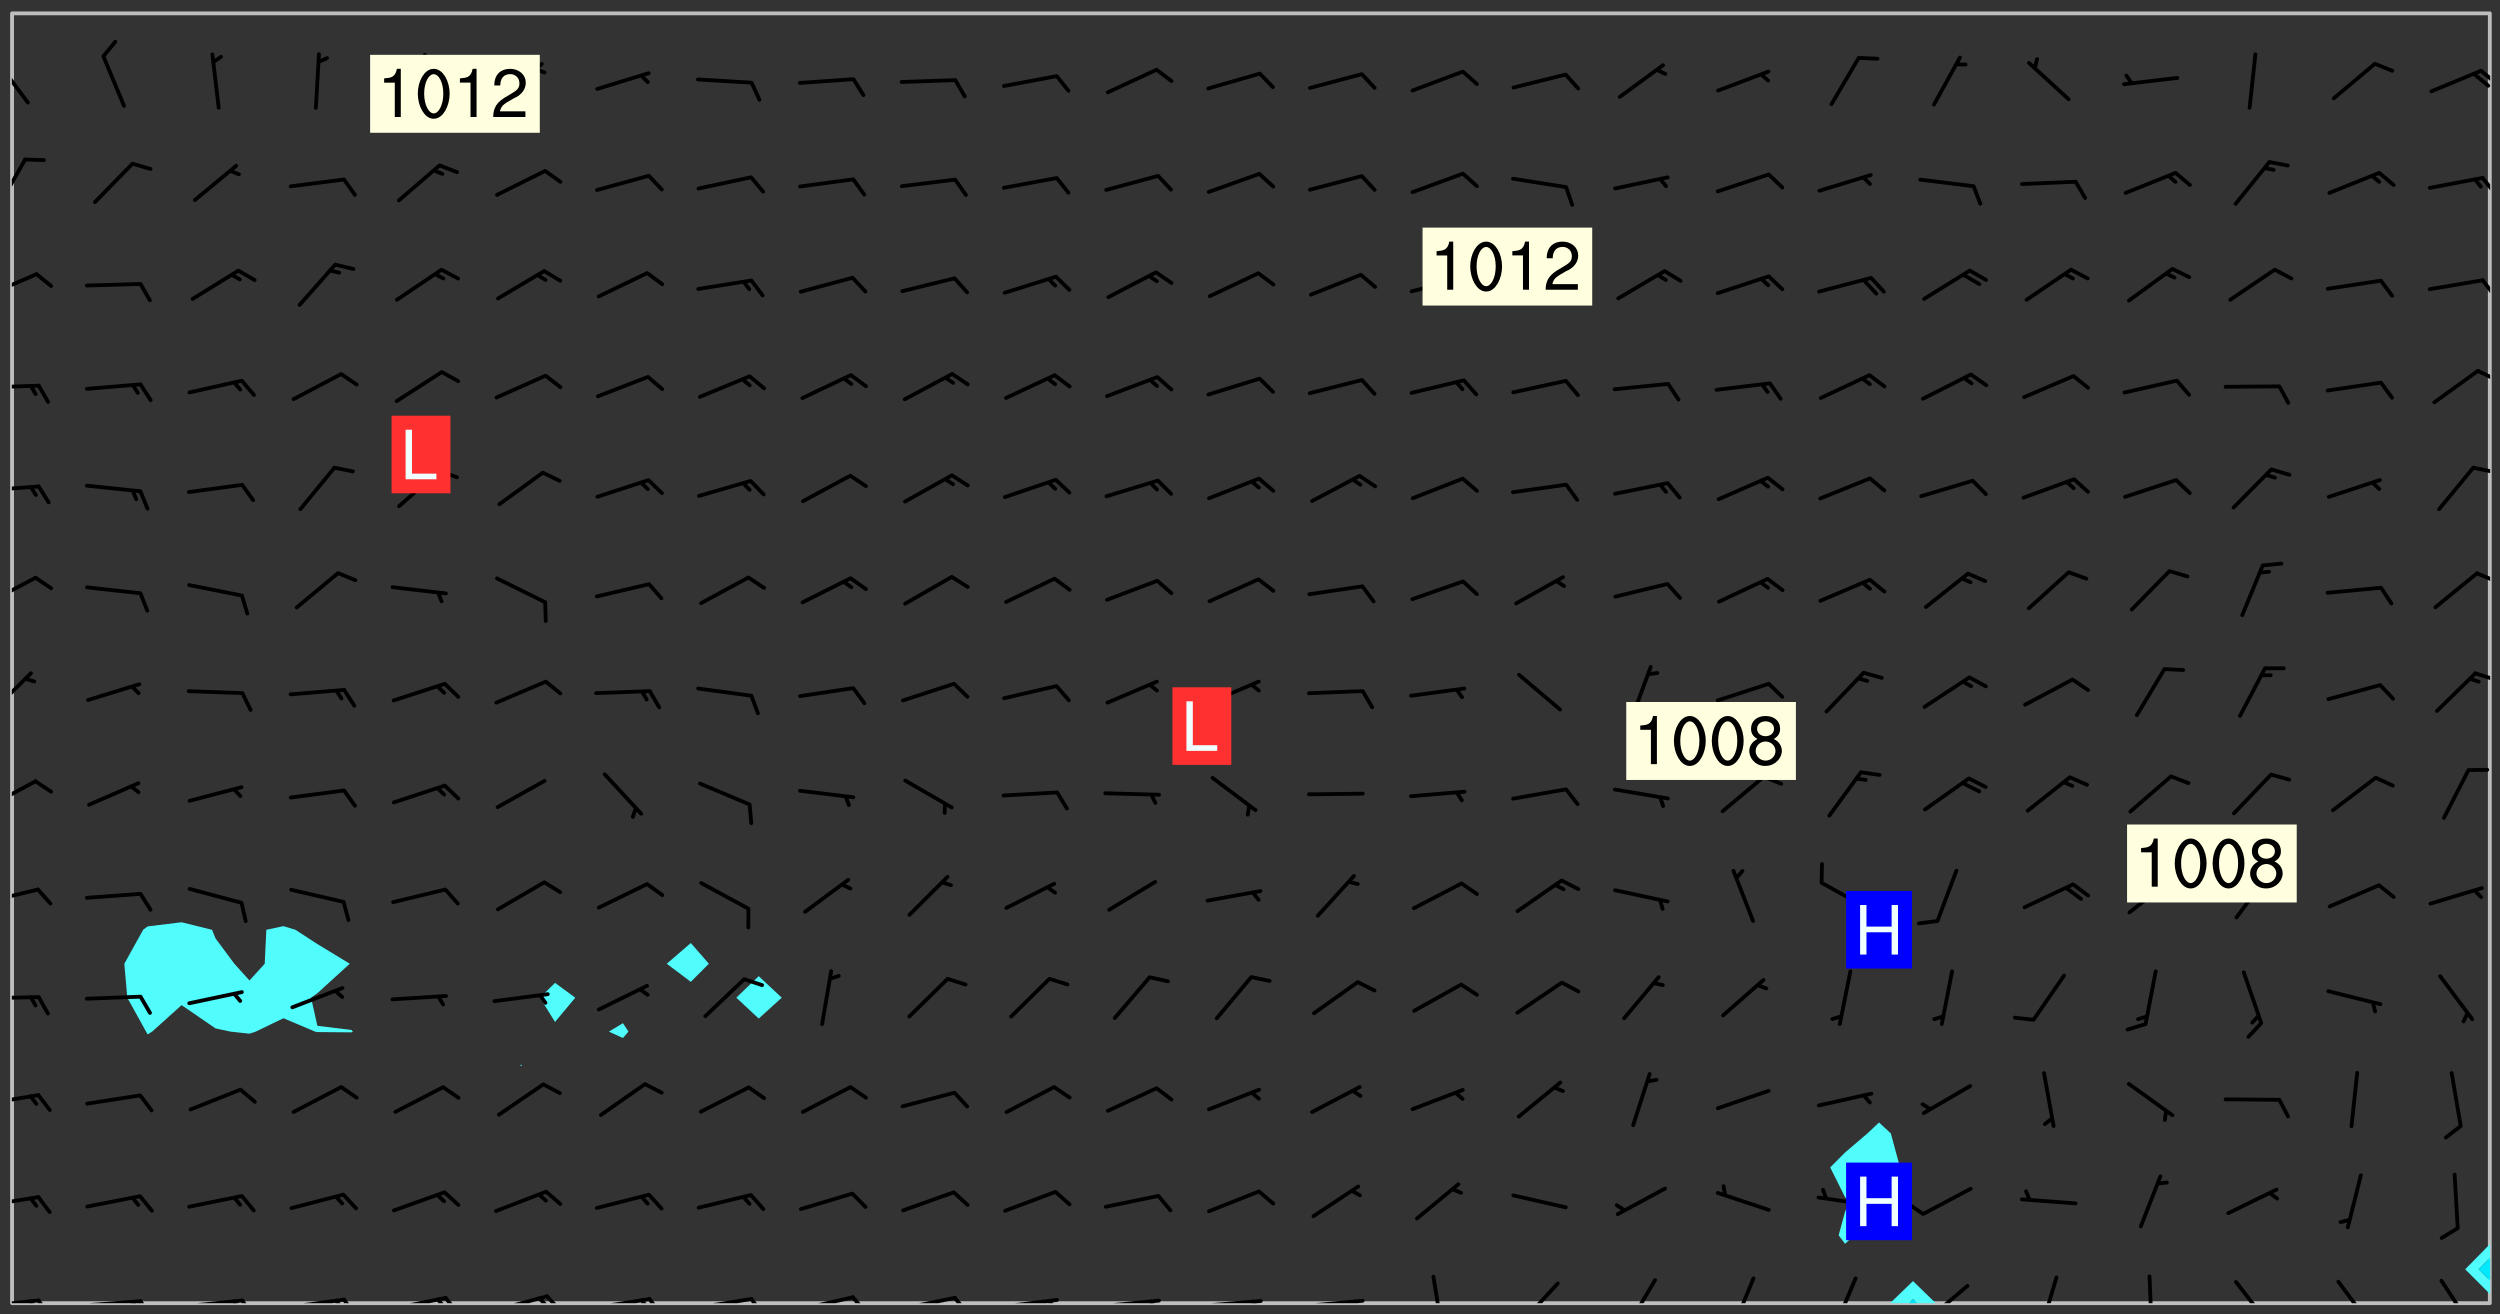 <svg xmlns="http://www.w3.org/2000/svg" role="img" xmlns:xlink="http://www.w3.org/1999/xlink" viewBox="142.45 309.95 326.84 171.84"><rect x="142.45" y="309.95" width="326.84" height="171.84" fill="#333333" stroke="none"/><defs><clipPath id="a"><path d="M144 311.672h1v168.656h-1zm0 0"/></clipPath><clipPath id="b"><path d="M144 311.672h324v168.656H144zm0 0"/></clipPath><clipPath id="c"><path d="M389 477h7v3.328h-7zm0 0"/></clipPath><clipPath id="d"><path d="M391 479h3v1.328h-3zm0 0"/></clipPath><clipPath id="e"><path d="M467 311.672h1V473h-1zm0 0"/></clipPath><clipPath id="f"><path d="M144 479h4v1.328h-4zm0 0"/></clipPath><clipPath id="g"><path d="M147 479h3v1.328h-3zm0 0"/></clipPath><clipPath id="h"><path d="M146 479h2v1.328h-2zm0 0"/></clipPath><clipPath id="i"><path d="M153 479h9v1.328h-9zm0 0"/></clipPath><clipPath id="j"><path d="M160 479h3v1.328h-3zm0 0"/></clipPath><clipPath id="k"><path d="M159 479h2v1.328h-2zm0 0"/></clipPath><clipPath id="l"><path d="M166 479h9v1.328h-9zm0 0"/></clipPath><clipPath id="m"><path d="M173 479h3v1.328h-3zm0 0"/></clipPath><clipPath id="n"><path d="M172 479h3v1.328h-3zm0 0"/></clipPath><clipPath id="o"><path d="M180 479h8v1.328h-8zm0 0"/></clipPath><clipPath id="p"><path d="M187 479h3v1.328h-3zm0 0"/></clipPath><clipPath id="q"><path d="M186 479h2v1.328h-2zm0 0"/></clipPath><clipPath id="r"><path d="M193 479h8v1.328h-8zm0 0"/></clipPath><clipPath id="s"><path d="M200 479h3v1.328h-3zm0 0"/></clipPath><clipPath id="t"><path d="M199 479h2v1.328h-2zm0 0"/></clipPath><clipPath id="u"><path d="M206 479h9v1.328h-9zm0 0"/></clipPath><clipPath id="v"><path d="M213 479h3v1.328h-3zm0 0"/></clipPath><clipPath id="w"><path d="M212 479h3v1.328h-3zm0 0"/></clipPath><clipPath id="x"><path d="M220 479h8v1.328h-8zm0 0"/></clipPath><clipPath id="y"><path d="M227 479h3v1.328h-3zm0 0"/></clipPath><clipPath id="z"><path d="M226 479h2v1.328h-2zm0 0"/></clipPath><clipPath id="A"><path d="M233 479h8v1.328h-8zm0 0"/></clipPath><clipPath id="B"><path d="M240 479h3v1.328h-3zm0 0"/></clipPath><clipPath id="C"><path d="M246 479h9v1.328h-9zm0 0"/></clipPath><clipPath id="D"><path d="M253 479h3v1.328h-3zm0 0"/></clipPath><clipPath id="E"><path d="M260 479h8v1.328h-8zm0 0"/></clipPath><clipPath id="F"><path d="M267 479h3v1.328h-3zm0 0"/></clipPath><clipPath id="G"><path d="M273 479h8v1.328h-8zm0 0"/></clipPath><clipPath id="H"><path d="M279 479h2v1.328h-2zm0 0"/></clipPath><clipPath id="I"><path d="M286 479h9v1.328h-9zm0 0"/></clipPath><clipPath id="J"><path d="M292 479h2v1.328h-2zm0 0"/></clipPath><clipPath id="K"><path d="M300 479h8v1.328h-8zm0 0"/></clipPath><clipPath id="L"><path d="M306 479h2v1.328h-2zm0 0"/></clipPath><clipPath id="M"><path d="M313 479h8v1.328h-8zm0 0"/></clipPath><clipPath id="N"><path d="M329 476h3v4.328h-3zm0 0"/></clipPath><clipPath id="O"><path d="M341 477h6v3.328h-6zm0 0"/></clipPath><clipPath id="P"><path d="M355 477h5v3.328h-5zm0 0"/></clipPath><clipPath id="Q"><path d="M368 476h4v4.328h-4zm0 0"/></clipPath><clipPath id="R"><path d="M382 476h4v4.328h-4zm0 0"/></clipPath><clipPath id="S"><path d="M394 477h6v3.328h-6zm0 0"/></clipPath><clipPath id="T"><path d="M409 476h3v4.328h-3zm0 0"/></clipPath><clipPath id="U"><path d="M423 476h2v4.328h-2zm0 0"/></clipPath><clipPath id="V"><path d="M434 477h6v3.328h-6zm0 0"/></clipPath><clipPath id="W"><path d="M447 477h6v3.328h-6zm0 0"/></clipPath><clipPath id="X"><path d="M461 477h5v3.328h-5zm0 0"/></clipPath><clipPath id="Y"><path d="M144 466h4v2h-4zm0 0"/></clipPath><clipPath id="Z"><path d="M144 452h4v3h-4zm0 0"/></clipPath><clipPath id="aa"><path d="M144 440h4v1h-4zm0 0"/></clipPath><clipPath id="ab"><path d="M144 425h4v4h-4zm0 0"/></clipPath><clipPath id="ac"><path d="M144 411h4v5h-4zm0 0"/></clipPath><clipPath id="ad"><path d="M144 397h3v7h-3zm0 0"/></clipPath><clipPath id="ae"><path d="M465 397h3v2h-3zm0 0"/></clipPath><clipPath id="af"><path d="M144 385h4v5h-4zm0 0"/></clipPath><clipPath id="ag"><path d="M466 384h2v3h-2zm0 0"/></clipPath><clipPath id="ah"><path d="M144 373h4v2h-4zm0 0"/></clipPath><clipPath id="ai"><path d="M465 370h3v2h-3zm0 0"/></clipPath><clipPath id="aj"><path d="M144 360h4v1h-4zm0 0"/></clipPath><clipPath id="ak"><path d="M466 358h2v2h-2zm0 0"/></clipPath><clipPath id="al"><path d="M144 345h4v4h-4zm0 0"/></clipPath><clipPath id="am"><path d="M466 346h2v3h-2zm0 0"/></clipPath><clipPath id="an"><path d="M144 330h2v8h-2zm0 0"/></clipPath><clipPath id="ao"><path d="M466 332h2v4h-2zm0 0"/></clipPath><clipPath id="ap"><path d="M144 317h3v7h-3zm0 0"/></clipPath><clipPath id="aq"><path d="M466 318h2v4h-2zm0 0"/></clipPath><clipPath id="ar"><path d="M465 319h3v3h-3zm0 0"/></clipPath><g id="as" clip-path="url(#clip1)"><path fill="#fff" fill-opacity="0" fill-rule="evenodd" d="M0 0h1000v1000H0zm0 0"/><path fill="#d3d3d3" fill-opacity="0" fill-rule="evenodd" d="M162.152 355.867l-.234.293.059.234.117.172.176.234.293.348.113.059.117-.172.059-.234.176-.176.465-.176h.699l.234.293.289.816.059.176.176.23.352.234.699.699.172.176.234.348.234.41.289.582.41.465.23.234.234.176.117.23.176.293.172 1.164v.234l.059.289.059.117.117.117.348.41.117.172.176.176.176.234.117.172.172.352.059.234.234.406.234-.059-.176.176-.059.93h-.582l-.234-.113-.348.113-.117.117-.059.293-.059.176-.117.172-.465.293-.059.234-.059.113v.645l.059.172v.41l.059.059v.406l.059.406.117.176.059.059.23.641-.059.293v.699l-.059.582v.234l-.059.23-.055.352v1.922l.055.117h.426l-.367.117-.023.352.891 1.168 1.742.539 1.34.359v.539l.09.809.535.715 1.52.27.891-.086.09 1.164.535.18 1.16-.18 2.055-.984 1.16-.363 1.879-.176 1.695-.18-.18.719-1.516.086-1.25.09-.805.27-1.074.809.27.719.535.898-.18.625-.266.809.266 1.078.625.898.805.18 1.25-.18-.266.723.098.504.055.293v.172l.059.293v.406l.176.117.352.117h.406l.293-.176.113-.117.059-.117.117-.23.059-.176.352-.465.23-.176.176-.059.176.059.059.176.117.988.055.469.059.172.117.234.176.059.816.059h.289l.117.234.059.406.059.352v1.105l.117.293.117.348.289.699.176.352.582.754.352.176.172.059.469.234.641.465.348.234.293.176.293.055.23.062.816.348.293.176.113.172.352.352.117.176.523.641v.289l.059.352v.348l.059.352.059.289.117.059.172.059h.176l.582.234.176.117.176.289.176.234.113.234.293.23.117.117v.41l.059.055.289.234.234.117.059.117.117.172.059.117.23.234.059.176.234.059.117.059-.117.113-.059.117v.117l-.117.293-.117.289v.582l.176.117.117.059.059.117.117.117.113.059.176.348.059.352.059.406v.176l-.059.176-.117.699v.172l.117.176.293.293h.406l.176.117.117.172.117.293v.234h-.527l-.23-.234h-.234l-.176.059-.059.699.059.348.117.176.176.41.117.23.289.469.176.055h.523l.234.059.758.641.059.293v.234l.059.059.23.348v.352l-.117.172v.293l.293.289.293.176.172.059.293.176.293.117.582.406.289.234.293.176.219.16.016.012.23.176.641.523.176.234.117.176.176.176.113.172v.641l.117.176.469.117.582.117.234.059.23.113.293.117.113.059.586.352.289.172.176.062.176.055.176.059.699.352.289.176.234.055.289.176.234.117.641.406.293.117.172.059.234.059.41.059.23.059.234.117.059.172-.41.176.469.059.059.293.113.234.176.055.234.059.176.059.406.117.641.234.117.172.059.234v.176l-.059.117-.059.406.234.234.117.059.348.117.641.23.176.117.289.117.176.176.234.465.582 1.105.176.176.348.176.176.117.352.117 1.047.523.234.059.465.113.293.059.465.176.758.582.234.234.348.465.176.176.289.234.816.699.293.176.289.289.293.176.293.289.695.641.176.176.293.234.289.234.469.289.641.582.348.234.234.293.348.348.352.465.934.992.348.406.117.176.234.059.113.117.645.176.23.113.234.059.293.176.23.117.934.699.406.406.234.176.406.176.234.117.816.348.348.234.234.117.293.289.23.117.758.352.352.172.23.059.293.117.234.059.871.176h.816l.469.23.172.059.875.699.465.117.293.059.176.059.23.059.469.059.348.059.352.059.406.059h.293l.172.059v.23l.176.176h.293l.348.059.352.059.699.117h.641l.465-.234.293-.176.172-.117.41-.172.289-.176.934-.465.469-.293.523-.293.465-.172.465-.176 1.051-.465.289-.117.41-.117.289-.117.527-.176 1.516-.699.582-.348.289-.059.293-.059.348-.117.875-.23.352-.117h.113l.234-.059.875-.234.234-.059h.812l.352-.059.816-.117.172-.059.352-.055.293-.059.23-.059.816-.176.176-.059h.348l.234-.059.465-.117.758-.172.234-.059h.348l.41-.117.289-.059 1.285-.059h.289l.41-.059.23-.059h.176l.875-.117h.406l.41-.117h.348l.352-.113.871-.059h1.75l1.047.289.41.117.289.117.352.117.289.117 1.051.172.289.059h.293l.293.059.172.059.41.059.172.059.117.059h.117l.117.059.352.059h.113l.41.066 1.922.395 1.926.395 1.52.449 1.695.719 2.145.805 1.605-.719 1.43-.805 1.16-1.078 1.25-.449 3.035-.719 1.875-.359 2.145-1.348 2.234-1.254 2.5-1.258 1.695-.449 1.785-.18 1.16-.27.625.539 1.34-.27.715-.988.984-1.344.445-.18.805-.359 1.875-.539 1.785-.449 1.25-.27 1.16-.09 1.699-.09 1.961-.27 1.25-.09h.539l.625-.09h.891l2.145-.18 2.41-.18 2.59-.09 1.695.18 1.609.09 1.43.359 1.16.719 1.875.988 1.16 1.527.266.715.629.09.355.898.535.539.535 1.527 1.074.359h.535l-.805.535.09 1.707.715 2.695.891.805.895.988.715 1.258 1.785.539 1.52-.18.355 1.344 1.609-.805.98-.539.27.27.316-.215.219-.145.801.449.449-.359h.355l.535-.27.539-.719.535-.27.625-.988 1.16.449.84.371 1.395.617 1.695-.18h1.605l1.785.09.18-1.707.535-1.344.805.27.492.848.402.406-.09.539v.359l.715.449.711-.27h1.43l.359.988.445 1.258.715 1.344 1.25.629 1.695.629.715-.18.18-.539.98-.09.449.359.086 1.258-.266.629-.535.18v.539l.715.984.266.539.984.988.801 1.078-.266.359-.09.898-.625 2.332-.355 2.066-.09 1.793-.18.719-.09.539v1.438l-.98 1.883-.359 1.707-.535.898-.805 1.168-.266.539 2.055 1.254.086.359-.355.539-.09-.18v.809l.09 1.438-.445.715-1.074.094-.266.715.535.898.805.719 1.16.809 1.34.27.445.359-.355.449-1.789-.09-1.25-.449-.715-.719-.625-.09-.176 3.59-.188 1.309h89.359V311.703h-55.27v49.082l.762.125 3.289.543 2.023 2.836v2.754l2.352.332 2.348.332h4.051l-1.379 4.16-2.023.707-2.023.703-.543.344-2.594 1.617-.188.117-2.023-2.078-.73-2.742-2.672-2.078-1.375-3.5-.066-.082-1.957-2.672 2.75-1.418v-49.082H294.422v91.414l.117.031.133.012.074.074.105.047.09.059.086.059.09.059.297.297.059.09.031.117.027.117.016.137-.031.117-.059.09-.059.086-.043.105-.047.102-.027.121v.145l.176.27.148.148.074.086.074.074.043.105.062.09.059.086.043.105.059.09.047.102.043.105.059.086.117.18.074.074.062.086.059.09.043.105.059.09.059.086.062.09.059.09.043.102.117.18.074.074.059.086.074.074.09.059.105.047h.148l.133-.016.133.016.102-.047.074-.074.047-.102-.016-.133v-.148l-.047-.105-.027-.117-.047-.102-.027-.121-.043-.102-.062-.09-.043-.102-.043-.105-.031-.117-.016-.133-.012-.137.086-.059.059-.086.121-.031.043.105.016.133v.117l.059.102.059.09.09.059.148.148.059.09.043.105-.012.102.086.059.105.047.086.059.09.059.074.074-.117.027-.105.047-.086.059-.074.074-.059.09-.062.086-.027.121-.047.102-.043.105-.031.117-.012.133-.016.133v.148l.027.117.047.105.043.102.059.09.074.074.09.059.074.074.09.059.059.09.043.105.047.102.117.031.133.016h.148l.117-.031.105.043.043.105.047.102.027.121L299.5 410l.027.117.031.121.027.117.105.043.102.047.133-.016.148.148.062.086.074.074.07.074.09.062.105.043.102.043.117.031.137.016.117-.031.074-.074.027-.117-.012-.133-.031-.121-.027-.117.043-.105h.117l.09.062.117.027h.148l.133.016h.148l.133.016.133-.016h.148l.133-.016.133-.012.137.012.117-.027.133-.016.191-.059-.059.176-.016.133-.027.121-.016.133-.059.086-.133.016-.105.047-.105.043-.117.031-.117.027-.266.031h-.148l-.133.016-.074.074.059.086.148.148.117.18.074.07.09.062.09.059.086.059.09.059.102.043.105.062.105.043.086.059.105.047.102.043.18.117.059.09-.043.102-.047.105.016.133.223.223.059.09.043.102.031.121.043.102.016.133.031.117.012.137.031.117.148.148.102.043.105.043.117.031.133.016.137.016h.117l.117-.031.09-.059.043-.105.047-.102.043-.105.031-.117.012-.133v-.148l-.012-.133-.016-.133-.031-.117-.043-.105-.047-.105-.043-.102-.043-.105-.016-.133.016-.133.027-.117.031-.117.027-.121.047-.102.09-.059.086-.062.074-.074.09-.059.223-.223.059-.086.074-.074.117-.18.059-.086v-.148l-.074-.074-.102-.047-.105-.043-.102-.043-.059-.09-.047-.105-.027-.117.09-.059.117-.031.102-.043.18-.117.148-.148.012-.133-.012-.105-.09-.059-.133.016h-.148l-.133.016-.133-.016-.121-.031-.086-.059-.074-.074-.059-.09-.062-.086-.117-.18-.059-.086.031-.121.086-.059.121-.031.059-.086v-.121l-.031-.117-.059-.09-.059-.086-.047-.105-.027-.117-.016-.133.059-.09.074-.074.09-.059.117-.18.074-.074.059-.086.148-.148.121-.031.133-.016.133.016.074.074.043.105.016.133-.031.117-.117.031-.133.012-.148.148-.043.105-.047.102-.027.121-.031.117v.148l.031.117.043.105.059.09.074.07.074.074.117.031.121.027.117-.027.133-.016h.117l.09.059.074.074.047.105.059.086.102.047.133.016.105.043.086.059-.012.105-.074.074-.18.117-.059.09-.09.059-.07.074-.074.074-.062.09-.027.117-.016.133.016.133-.016.133v.148l.016.133.027.117.031.121.074.074.09.059.086.059.09.059.117.031v.086l-.102.047-.09.059-.266.031-.117.027h-.148l-.105.043-.102.047-.059.09-.062.234-.012.133-.031.121-.016.133v.293l-.012.133.012.137.016.133.133.016.133.012.121.031.086.059.074.074.047.105.043.102.016.133v.445l-.016.133v.445l.031.266.027.117.016.133.031.117.086.211.031.266v.148l-.031.117-.027.117-.031.121-.027.117-.031.117-.031.121-.012.133-.016.133.09.059.117-.031.102.016.047.105-.031.266v.441l-.043.105-.047.105-.043.102-.043.105-.059.086-.031.121-.043.117-.031.117-.016.133.016.133.059.09.105.047.086.059.059.086-.012.137-.031.117-.043.102v.445l-.016.133v.148l-.031.117-.043.105-.027.117-.047.105-.043.102-.031.121-.027.117-.031.133-.031.117-.027.117-.043.105-.031.117-.031.121-.012.133-.016.133v.297l.027.117v.148l.047.398.027.117.059.09.121.031h.148l.133-.016.059.09v.117l-.059.09-.09.059-.102.043-.105.047-.09.059-.086.059-.137.016-.117-.031-.133-.016-.102.047-.062.086-.012.137-.016.133-.031.117-.027.117-.016.133-.031.121v.297l.016.133.031.117v.148l.012.133v.148l-.027.117-.047.102-.027.121-.031.117-.059.09-.074.074-.102.043-.105.047-.117.027-.121.031-.102-.047.059-.086.105-.047.027-.117.031-.117.027-.121.031-.117v-.148l.016-.133-.031-.117-.043-.105-.105.016-.074.074-.102.043-.09.062-.074.074-.043.102-.016.133-.031.117L304.25 426l-.031.117-.027.117-.031.121-.027.117-.031.117-.043.105-.09.059h-.09l-.117-.031-.031-.086.016-.137-.031-.117v-.148l-.012-.133v-.148l-.062-.234-.027-.121-.043-.102-.047-.105-.059-.086-.059-.09-.043-.105-.062-.086-.148-.148-.07-.074-.105-.047-.105-.043-.102-.043-.297-.297-.09-.074-.086-.059-.105-.043-.09-.062-.086-.059-.105-.043-.09-.059-.086-.062-.074-.07-.105-.047-.086-.059-.105-.043-.09-.062-.102-.043-.105-.043-.086-.059-.105-.047-.105-.043-.102-.047-.09-.059-.102-.043-.105-.043-.09-.062-.117-.027-.133-.016-.133.016H299.75l-.133.016-.117-.031-.09-.059-.074-.074-.09-.059-.102-.047h-.148l-.121-.027-.102-.043-.074-.074-.117-.18-.09-.059-.102-.043-.09-.062-.105-.043-.09-.059-.086-.059-.105-.047-.059-.086-.059-.09-.043-.105-.047-.102-.074-.074-.086-.059-.074-.074-.09-.059-.223-.223-.043-.105-.031-.266.105-.043h.145l.105.043.074.074.09.059.086.059.105.047.09.059.148.148.07.074.148.148.062.086.074.074.086.059.074.074.09.062.09.059.086.059.27.176.102.047.105.043.102.043.047-.074.059-.086.074-.074.07-.074.105.043.074.074.059.09.043.102.047.105.043.105.121.027.117-.027.074-.09.043-.105.059-.09.074-.074.105-.043.117-.027.133.012.09.059.148.148.059.09.043.105.047.102.043.105.043.102.105.047.105.043.133.016.086-.059.059-.09.074-.074.105-.043.117.027.105.047.102.043.105.043.102.047.18.117v.117l-.016.133.016.133.016.137.059.086.102.047.121.027.117.031h.148l.117-.031.059-.09.18-.117.059-.09.074-.074.059-.086.117-.18.18-.117.117.031.09.059.043.074-.016.133v.117l.09.059h.148l.133-.016.133-.012.266-.031.105-.043.117-.031.121-.027.074-.074.07-.074.062-.09-.016-.105-.047-.102-.102-.043-.105-.016-.117.027-.266.031h-.148l-.074-.074-.09-.059-.117-.031-.117-.027-.133-.016h-.148l-.133.016h-.297l-.105-.047-.148-.148-.043-.102-.059-.09.223-.223.086-.059.105-.043.117-.031.133-.016.133.016.137.016.102.043.133-.012.09-.062.102-.043.062-.09-.047-.102-.09-.059-.117-.031-.102-.043-.059-.09-.062-.09v-.117l.016-.133.105-.047.074-.07v-.121l-.09-.059-.031-.117.09-.059.074-.074.043-.105.059-.09.047-.102.016-.133v-.148l-.047-.105-.043-.102-.09-.059-.133-.016-.102-.043-.137-.016-.117-.031h-.445l-.133-.016-.133-.012-.133-.016-.117-.031h-.148l-.133-.016-.133-.012-.266-.031-.121-.043-.086-.059-.074-.074v-.148l.012-.133.105-.047.102-.043.133-.016h.152l.133-.016h.293l.121.031.102.043.09.059.234.062.121-.047.09-.059.102-.043.133-.016.105.043.102.047.133.012.121-.027h.145l.121-.031.117-.027.105-.047.074-.074.086-.059.148-.148.059-.086.047-.105.027-.117.016-.105-.102-.043-.09-.059-.117-.031-.105-.043-.09-.062-.074-.086-.074-.074-.102-.043-.105-.047-.102-.043-.059-.09-.047-.102-.086-.211-.062-.086-.059-.09-.074-.074-.086-.059h-.27l-.117.031-.09.059-.102.043-.133.016-.105-.016-.027-.117-.062-.09-.117-.031-.102-.043-.148-.148-.031-.117-.016-.105.074-.074.18-.117.117-.027.117-.031.137.016.102.043.105.043.102.047.105.043.117.031.133.016.117.027.133.016.105-.016.09-.059-.074-.074-.105-.043-.074-.074-.074-.09-.148-.148-.086-.059-.09-.059-.074-.074-.09-.059-.102-.047-.121-.027-.102-.047-.105-.043-.117-.031-.102-.043-.121-.031h-.148l-.117.031-.105.043-.086.062-.18.117-.086.059-.09.059-.105.047-.086.059-.105.043-.102.043-.105.047-.074.074-.059.09-.059.086-.047.105-.059.086-.074.074-.133-.012-.117-.031h-.117l-.074.074-.09.059-.074.074-.09.059-.086.059-.105.047-.102.043-.137.016-.102-.043-.148-.148-.105-.047h-.086l-.105.047-.102.043-.121.031-.117-.031-.074-.074v-.117l.031-.121.074-.07.059-.09.074-.074.117-.031.105-.043h.293l.133-.016.137-.016.102-.043.09-.059.102-.047.09-.059.133-.012.09.059.133.012.09-.059.086-.059.105-.043.09-.059.086-.062.09-.059.148-.148.059-.086.059-.09.105-.043.133-.016.117.027.121.031.059-.059.059-.09.031-.266.027-.117.105.012.133.016.102-.043.09-.059.059-.09.074-.074.059-.09.047-.102.012-.133-.012-.133-.047-.105-.148-.148-.059-.09-.059-.086-.043-.105v-.445l.016-.133v-.148l.012-.133-.059-.059-.09.059-.102-.043-.18-.117-.086-.059-.062-.09-.059-.09-.074-.074-.086-.059-.121.031-.102.012-.105.047-.086.059-.105.043-.148.148-.09.059-.086.059-.09.062-.105.043-.133.016v-.121l.105-.043.117-.031.074-.07.043-.105v-.148l-.027-.117-.148-.148-.133-.016h-.148l-.117.031-.105.043-.102.043-.09.062-.117.027-.074-.074.012-.133-.043-.102-.043-.105-.09-.059-.117.027-.121.031-.117.031-.102.043-.121.031-.102.043-.105.043-.09.059-.102.016v-.117l.016-.133-.059-.09-.074.043-.148.148-.059.09-.074.074-.047.105-.043.102-.074.074-.059.09-.074.074-.059.086-.074.074-.09.062-.074.07-.074.074-.102.016-.133.016-.105-.043v-.121l.148-.148.043-.102.059-.09.047-.102.043-.105.059-.09.031-.117.043-.102.031-.121.027-.117.047-.105.043-.102.043-.105.074-.07.09-.062.09-.059.102-.043h.297l.266-.031.105-.043-.074-.074-.117-.031-.105-.043-.09-.059-.102-.047-.09-.059-.102-.043-.105-.043-.09-.062-.086-.059-.105-.043-.102-.043-.121-.031-.117-.031-.102-.043L297.5 410.25l-.102-.043-.09-.059-.043-.105-.016-.133.102-.043.133-.016.137.016.133-.016.102-.043.059-.09.016-.105-.09-.059-.074-.074-.102-.043-.09-.059-.148-.148-.043-.105-.016-.133v-.293l-.059-.09-.09-.059-.074-.074-.043-.105-.031-.117-.059-.09-.074-.074-.117-.027-.074-.074-.09-.059-.09-.062-.086-.059-.074-.074-.059-.086-.047-.105-.086-.059-.148-.148-.195-.059-.133.016-.102.043-.074.074-.047.102-.043.105-.059.09-.059.086-.297.297-.09.059h-.086l-.062-.086-.043-.105.031-.117.059-.09.027-.117-.012-.133-.09-.062-.105.047-.117.027-.117.031-.27.176-.102.047-.117.027-.105.047-.09.059-.102.043-.059-.086-.047-.105.016-.133.047-.105.07-.074.074-.07.059-.09v-.148l-.043-.105h-.238l-.102.047-.031.117-.027.117-.031.121-.074.043-.133.016-.074-.047-.043-.102-.043-.105-.047-.102-.043-.105-.121.031-.102.043-.133.016-.117.031-.105.043-.09.059-.102.047-.121.027-.133.016-.102-.043-.059-.09-.047-.105-.043-.102-.043-.105v-.117l.059-.09.086-.059.18-.117.102-.047.105-.043.105-.059.102-.043.09-.062.102-.043.105-.059.102-.047.09-.059.105-.043.102-.043.09-.062.102-.043.137-.016.117.031.102.043.121.031.102.043.105.047.102.043.105.043.102.047.105.043.102.043.105.047.086.059.105.043.117.031.105.043.102.047.09.059.105.043.102.043.105.047.117.027.102.047.121.027h.148l.086-.059.016-.102.059-.09-.027-.117-.074-.074-.117-.18-.074-.074-.09-.074-.18-.117-.086-.059-.105-.043-.102-.047-.27-.176-.059-.09-.074-.074-.059-.09-.043-.102-.031-.117-.016-.137v-.562l-.012-.133-.016-.133-.031-.117-.016-.133-.012-.133-.031-.121-.223-.223-.059-.086-.016-.105.031-.117.133-.016v-91.414H172.992v1.453l-.059.234-.352 1.051-.172.523-.117.348-.176.41-.117.172-.234.293-.23.059h-.352l-.117.059-.23.406v.293l.117.176.23.23.117.234.641.758.293.465.176.234.23.352.234.348.641.816.176.465.172.41.117.695.176.469.117 1.398.059.465v.875l.117 1.047v4.781l-.059.465-.352 1.281-.176.523-.113.41-.352.93L172.934 336l-.234.582-.117.176-.172.348-.176.406-.352.816-.059.293-.113.293-.117.289-.059.176-.117.875-.059.406-.059.117-.059.176-.059.172-.23.527-.117.172v.234l-.117.234-.059.172-.176.586v.289l-.059.176v.293l-.059.113-.059.527v.172l-.055.234v2.621l-.176.816-.117.176-.176.234-.117.172-.113.234-.586.934-.23.289-.293.465-.176.234-.289.352-.352.699-.113.23-.176.41-.176.23-.406.527-.816.699-.293.172-.289.234-.176.117-.176.176-.523.406-.527.176-.172.176-.234.055-.641.176h-.758m12.211 31.023l-1.074.449.359.895 1.25-.715.445-.539-.98-.09"/><path fill="#d3d3d3" fill-opacity="0" fill-rule="evenodd" d="M201.508 416.598h-.895l.449.629.98.359.805-.09.445-.988-.176.09-.715-.355-.895.355m154.621 59.07l-.059-.523v-.293l.113-.293.059-.23.469-.469h.113l.117-.113.117-.059h.176l.234-.059h.348l.234.059.117.059.23.172.059.176.117.582v.293l-.117.176-.172.289-.176.176-.527.523-.23.234-.117.059h-.176l-.117-.059-.406-.293-.176-.117-.117-.059-.059-.113-.055-.117m6.641-10.957l-.059-.172v-1.109l.059-.172.176-.059.172-.059h.176l.234-.059.117.059.059.699-.059.172-.117.176-.117.059-.234.523-.113.059h-.234l-.059-.117m9.613-14.391l-.117-.176v-.699l.293-.875.117-.172.176-.352.113-.23.117-.293.352-.758.117-.23.172-.234h.176l.117-.059h.641l.117.059.234.234.172.113.352.293.117.117.113.176v.113l.117.059.117.117v.699l-.059.176v.23l-.059.176-.348 1.051-.117.23-.117.234-.117.059-.23.234-.641.289h-.875l-.41-.117-.641-.465"/><path fill="none" stroke="#bebebe" stroke-linecap="round" stroke-linejoin="round" stroke-miterlimit="10" stroke-width=".5" d="M467.957 311.695H144.027v168.625h323.93v-168.625"/><g clip-path="url(#a)"><path fill="#fff" fill-opacity="0" fill-rule="evenodd" d="M144 475.891v4.438h.004H144V311.672h.004H144v164.219"/></g><g clip-path="url(#b)"><path fill="#fff" fill-opacity="0" fill-rule="evenodd" d="M144.004 480.328V311.672h22.188v118.848l-4.438.543-.59.445-2.461 4.438.391 4.438 2.453 4.438.207.367.59-.367 3.848-3.465 4.438 3.047 1.957.418 2.48.273.824-.273 3.617-1.75 4.137 1.75.301.059 4.438.039.211-.098-.211-.223-4.438-.535-.828-3.68.828-.582 4.234-3.855-4.234-2.57-2.871-1.867-1.566-.477-2.238.477-.211 4.438-1.992 2.191-1.977-2.191-2.461-3.312-.457-1.125-3.98-.988V311.672h44.383v137.434l-.09.156.09.059.098-.059-.098-.156v-137.434h4.441v126.777l-1.973 1.934 1.973 3.176 2.648-3.176-2.648-1.934V311.672h8.875v132.047l-1.836 1.102 1.836.836.727-.836-.727-1.102V311.672h8.875v121.566l-3.145 2.707 3.145 2.367 2.363-2.367-2.363-2.707v-121.566h8.879V437.566l-2.93 2.816 2.93 2.734 3.008-2.734-3.008-2.816V311.672h146.465v145.023l-1.527 1.441-2.91 2.48-1.945 1.957 1.945 3.898.613.543-.613 1.336-.84 3.102.84 1.113 1.184-1.113 3.254-2.246 2.336-2.191.41-4.441-1.195-4.438-1.551-1.441V311.672h79.887v160.91l-3.258 3.309 3.258 3.258v1.18h-72.473l-2.977-2.898-2.996 2.898H144.004"/></g><path fill="#50fcfc" fill-rule="evenodd" d="M159.094 440.383l-.391-4.438 2.461-4.438.59-.445 4.438-.543 3.98.988.457 1.125 2.461 3.312 1.977 2.191 1.992-2.191.211-4.438 2.238-.477 1.566.477 2.871 1.867 4.234 2.57-4.234 3.855-.828.582.828 3.68 4.438.535.211.223-.211.098-4.438-.039-.301-.059-4.137-1.75-3.617 1.75-.824.273-2.48-.273-1.957-.418-4.438-3.047-3.848 3.465-.59.367-.207-.367-2.453-4.438m51.48 8.938l-.09-.059.09-.156.098.156-.098.059m4.441-5.762l-1.973-3.176 1.973-1.934 2.648 1.934-2.648 3.176m8.875 2.098l-1.836-.836 1.836-1.102.727 1.102-.727.836m8.875-7.344l-3.145-2.367 3.145-2.707 2.363 2.707-2.363 2.367m8.879 4.805l-2.93-2.734 2.93-2.816 3.008 2.816-3.008 2.734m142.027 23.355l-1.945-3.898 1.945-1.957 2.91-2.48 1.527-1.441 1.551 1.441 1.195 4.438-.41 4.441-2.336 2.191-3.254 2.246-1.184 1.113-.84-1.113.84-3.102.613-1.336-.613-.543"/><g clip-path="url(#c)"><path fill="#50fcfc" fill-rule="evenodd" d="M389.551 480.328h2.441l.555-.535.551.535h2.426l-2.977-2.898-2.996 2.898"/></g><g clip-path="url(#d)"><path fill="#00e8fc" fill-rule="evenodd" d="M391.992 480.328l.555-.535.551.535h-1.105"/></g><path fill="#50fcfc" fill-rule="evenodd" d="M467.996 479.148l-3.258-3.258 3.258-3.309v1.793l-1.492 1.516 1.492 1.492v1.766"/><path fill="#00e8fc" fill-rule="evenodd" d="M467.996 477.383l-1.492-1.492 1.492-1.516v3.008"/><path fill="#50fcfc" fill-rule="evenodd" d="M467.996 477.383v1.766l.004.004v-1.766l-.004-.004"/><path fill="#00e8fc" fill-rule="evenodd" d="M467.996 474.375v3.008l.004.004v-3.016l-.004.004"/><path fill="#50fcfc" fill-rule="evenodd" d="M467.996 472.582v1.793l.004-.004v-1.793l-.004.004"/><g clip-path="url(#e)"><path fill="#fff" fill-opacity="0" fill-rule="evenodd" d="M467.996 311.672H468v160.906-160.906h-.004"/></g><g clip-path="url(#f)"><path fill="none" stroke="#000" stroke-linecap="round" stroke-linejoin="round" stroke-miterlimit="10" stroke-width=".5" d="M147.496 479.969l-6.992.723"/></g><g clip-path="url(#g)"><path fill="none" stroke="#000" stroke-linecap="round" stroke-linejoin="round" stroke-miterlimit="10" stroke-width=".5" d="M147.496 479.969l1.367 2.035"/></g><g clip-path="url(#h)"><path fill="none" stroke="#000" stroke-linecap="round" stroke-linejoin="round" stroke-miterlimit="10" stroke-width=".5" d="M146.477 480.074l.688 1.016"/></g><g clip-path="url(#i)"><path fill="none" stroke="#000" stroke-linecap="round" stroke-linejoin="round" stroke-miterlimit="10" stroke-width=".5" d="M160.82 480.062l-7.008.535"/></g><g clip-path="url(#j)"><path fill="none" stroke="#000" stroke-linecap="round" stroke-linejoin="round" stroke-miterlimit="10" stroke-width=".5" d="M160.82 480.062l1.312 2.07"/></g><g clip-path="url(#k)"><path fill="none" stroke="#000" stroke-linecap="round" stroke-linejoin="round" stroke-miterlimit="10" stroke-width=".5" d="M159.801 480.141l.656 1.035"/></g><g clip-path="url(#l)"><path fill="none" stroke="#000" stroke-linecap="round" stroke-linejoin="round" stroke-miterlimit="10" stroke-width=".5" d="M174.125 479.973l-6.992.711"/></g><g clip-path="url(#m)"><path fill="none" stroke="#000" stroke-linecap="round" stroke-linejoin="round" stroke-miterlimit="10" stroke-width=".5" d="M174.125 479.973l1.367 2.039"/></g><g clip-path="url(#n)"><path fill="none" stroke="#000" stroke-linecap="round" stroke-linejoin="round" stroke-miterlimit="10" stroke-width=".5" d="M173.109 480.078l.684 1.02"/></g><g clip-path="url(#o)"><path fill="none" stroke="#000" stroke-linecap="round" stroke-linejoin="round" stroke-miterlimit="10" stroke-width=".5" d="M187.426 479.859l-6.961.938"/></g><g clip-path="url(#p)"><path fill="none" stroke="#000" stroke-linecap="round" stroke-linejoin="round" stroke-miterlimit="10" stroke-width=".5" d="M187.426 479.859l1.434 1.996"/></g><g clip-path="url(#q)"><path fill="none" stroke="#000" stroke-linecap="round" stroke-linejoin="round" stroke-miterlimit="10" stroke-width=".5" d="M186.414 479.996l.715.996"/></g><g clip-path="url(#r)"><path fill="none" stroke="#000" stroke-linecap="round" stroke-linejoin="round" stroke-miterlimit="10" stroke-width=".5" d="M200.703 479.637l-6.887 1.387"/></g><g clip-path="url(#s)"><path fill="none" stroke="#000" stroke-linecap="round" stroke-linejoin="round" stroke-miterlimit="10" stroke-width=".5" d="M200.703 479.637l1.559 1.895"/></g><g clip-path="url(#t)"><path fill="none" stroke="#000" stroke-linecap="round" stroke-linejoin="round" stroke-miterlimit="10" stroke-width=".5" d="M199.703 479.836l.777.949"/></g><g clip-path="url(#u)"><path fill="none" stroke="#000" stroke-linecap="round" stroke-linejoin="round" stroke-miterlimit="10" stroke-width=".5" d="M213.973 479.426l-6.793 1.805"/></g><g clip-path="url(#v)"><path fill="none" stroke="#000" stroke-linecap="round" stroke-linejoin="round" stroke-miterlimit="10" stroke-width=".5" d="M213.973 479.426l1.668 1.801"/></g><g clip-path="url(#w)"><path fill="none" stroke="#000" stroke-linecap="round" stroke-linejoin="round" stroke-miterlimit="10" stroke-width=".5" d="M212.984 479.688l.832.902"/></g><g clip-path="url(#x)"><path fill="none" stroke="#000" stroke-linecap="round" stroke-linejoin="round" stroke-miterlimit="10" stroke-width=".5" d="M227.363 479.785l-6.945 1.086"/></g><g clip-path="url(#y)"><path fill="none" stroke="#000" stroke-linecap="round" stroke-linejoin="round" stroke-miterlimit="10" stroke-width=".5" d="M227.363 479.785l1.473 1.965"/></g><g clip-path="url(#z)"><path fill="none" stroke="#000" stroke-linecap="round" stroke-linejoin="round" stroke-miterlimit="10" stroke-width=".5" d="M226.352 479.945l.738.98"/></g><g clip-path="url(#A)"><path fill="none" stroke="#000" stroke-linecap="round" stroke-linejoin="round" stroke-miterlimit="10" stroke-width=".5" d="M240.676 479.773l-6.941 1.109"/></g><g clip-path="url(#B)"><path fill="none" stroke="#000" stroke-linecap="round" stroke-linejoin="round" stroke-miterlimit="10" stroke-width=".5" d="M240.676 479.773l1.48 1.957"/></g><g clip-path="url(#C)"><path fill="none" stroke="#000" stroke-linecap="round" stroke-linejoin="round" stroke-miterlimit="10" stroke-width=".5" d="M253.945 479.551l-6.852 1.555"/></g><g clip-path="url(#D)"><path fill="none" stroke="#000" stroke-linecap="round" stroke-linejoin="round" stroke-miterlimit="10" stroke-width=".5" d="M253.945 479.551l1.605 1.859"/></g><g clip-path="url(#E)"><path fill="none" stroke="#000" stroke-linecap="round" stroke-linejoin="round" stroke-miterlimit="10" stroke-width=".5" d="M267.277 479.625l-6.883 1.406"/></g><g clip-path="url(#F)"><path fill="none" stroke="#000" stroke-linecap="round" stroke-linejoin="round" stroke-miterlimit="10" stroke-width=".5" d="M267.277 479.625l1.562 1.895"/></g><g clip-path="url(#G)"><path fill="none" stroke="#000" stroke-linecap="round" stroke-linejoin="round" stroke-miterlimit="10" stroke-width=".5" d="M280.637 479.898l-6.973.859"/></g><g clip-path="url(#H)"><path fill="none" stroke="#000" stroke-linecap="round" stroke-linejoin="round" stroke-miterlimit="10" stroke-width=".5" d="M279.625 480.023l.703 1.004"/></g><g clip-path="url(#I)"><path fill="none" stroke="#000" stroke-linecap="round" stroke-linejoin="round" stroke-miterlimit="10" stroke-width=".5" d="M293.961 479.984l-6.992.688"/></g><g clip-path="url(#J)"><path fill="none" stroke="#000" stroke-linecap="round" stroke-linejoin="round" stroke-miterlimit="10" stroke-width=".5" d="M292.945 480.086l.68 1.02"/></g><g clip-path="url(#K)"><path fill="none" stroke="#000" stroke-linecap="round" stroke-linejoin="round" stroke-miterlimit="10" stroke-width=".5" d="M307.281 480.035l-7 .586"/></g><g clip-path="url(#L)"><path fill="none" stroke="#000" stroke-linecap="round" stroke-linejoin="round" stroke-miterlimit="10" stroke-width=".5" d="M306.262 480.121l.664 1.031"/></g><g clip-path="url(#M)"><path fill="none" stroke="#000" stroke-linecap="round" stroke-linejoin="round" stroke-miterlimit="10" stroke-width=".5" d="M320.594 480.008l-6.996.641"/></g><g clip-path="url(#N)"><path fill="none" stroke="#000" stroke-linecap="round" stroke-linejoin="round" stroke-miterlimit="10" stroke-width=".5" d="M330.973 483.797l-1.125-6.938"/></g><g clip-path="url(#O)"><path fill="none" stroke="#000" stroke-linecap="round" stroke-linejoin="round" stroke-miterlimit="10" stroke-width=".5" d="M341.348 482.918l4.754-5.176"/></g><g clip-path="url(#P)"><path fill="none" stroke="#000" stroke-linecap="round" stroke-linejoin="round" stroke-miterlimit="10" stroke-width=".5" d="M355.254 483.352l3.574-6.047"/></g><g clip-path="url(#Q)"><path fill="none" stroke="#000" stroke-linecap="round" stroke-linejoin="round" stroke-miterlimit="10" stroke-width=".5" d="M369.02 483.578l2.672-6.5"/></g><g clip-path="url(#R)"><path fill="none" stroke="#000" stroke-linecap="round" stroke-linejoin="round" stroke-miterlimit="10" stroke-width=".5" d="M382.309 483.566l2.727-6.477"/></g><g clip-path="url(#S)"><path fill="none" stroke="#000" stroke-linecap="round" stroke-linejoin="round" stroke-miterlimit="10" stroke-width=".5" d="M394.305 482.598l5.363-4.539"/></g><g clip-path="url(#T)"><path fill="none" stroke="#000" stroke-linecap="round" stroke-linejoin="round" stroke-miterlimit="10" stroke-width=".5" d="M409.297 483.695l2.008-6.734"/></g><g clip-path="url(#U)"><path fill="none" stroke="#000" stroke-linecap="round" stroke-linejoin="round" stroke-miterlimit="10" stroke-width=".5" d="M423.762 483.84l-.293-7.023"/></g><g clip-path="url(#V)"><path fill="none" stroke="#000" stroke-linecap="round" stroke-linejoin="round" stroke-miterlimit="10" stroke-width=".5" d="M439.082 483.109l-4.301-5.559"/></g><g clip-path="url(#W)"><path fill="none" stroke="#000" stroke-linecap="round" stroke-linejoin="round" stroke-miterlimit="10" stroke-width=".5" d="M452.344 483.148l-4.191-5.641"/></g><g clip-path="url(#X)"><path fill="none" stroke="#000" stroke-linecap="round" stroke-linejoin="round" stroke-miterlimit="10" stroke-width=".5" d="M465.484 483.27l-3.848-5.879"/></g><g clip-path="url(#Y)"><path fill="none" stroke="#000" stroke-linecap="round" stroke-linejoin="round" stroke-miterlimit="10" stroke-width=".5" d="M147.469 466.457l-6.938 1.113"/></g><path fill="none" stroke="#000" stroke-linecap="round" stroke-linejoin="round" stroke-miterlimit="10" stroke-width=".5" d="M147.469 466.457l1.48 1.957m-2.488-1.793l.738.977m13.562-1.262l-6.895 1.355m6.895-1.355l1.551 1.902m-2.555-1.707l.777.953m13.539-1.172l-6.887 1.402m6.887-1.402l1.559 1.891m-2.562-1.688l.781.945m13.492-1.332l-6.797 1.77m6.797-1.77l1.664 1.805m-2.652-1.547l.832.902m13.379-1.461l-6.613 2.371m6.613-2.371l1.816 1.652m-2.777-1.309l.906.828m13.34-1.25l-6.555 2.531m6.555-2.531l1.855 1.605m-2.809-1.238l.93.801m13.469-.77l-6.812 1.73m6.812-1.73l1.648 1.816m-2.641-1.566l.824.91m13.492-1.125l-6.832 1.66m6.832-1.66l1.629 1.836m-2.625-1.594l.816.918m13.445-1.34l-6.73 2.02m6.73-2.02l1.727 1.746m11.531-1.918l-6.617 2.363m6.617-2.363l1.812 1.656m11.484-1.707l-6.582 2.465m6.582-2.465l1.84 1.625m11.625-1.102l-6.883 1.418m6.883-1.418l1.566 1.887m11.574-2.473l-6.531 2.59m6.531-2.59l1.871 1.586m11.105-2.23l-5.855 3.879m5.004-3.316l1.078.586m12.867-1.449l-5.41 4.48m4.621-3.828l1.137.465m6.836.344l6.852 1.559m6.797.891l6.184-3.34m-5.285 2.852l-1.02-.68m13.195-1.609l6.668 2.215m-5.699-1.895l-.203-1.207m12.406 1.488l6.953 1.012m-5.941-.863l-.414-1.156m13.09 3.16l6.207-3.293m-6.207 3.293l-2.035-1.375m14.949-.535l7.008.527m-5.988-.449l-.492-1.125m17.57-1.961l-2.559 6.543m2.188-5.59l1.219-.145m14.348.922l-6.316 3.082m5.398-2.633l.992.723m9.23 3.777l1.707-6.816m-1.461 5.824l-1.191.297m15.316.793l-.406-7.012m.406 7.012l-2.098 1.277"/><g clip-path="url(#Z)"><path fill="none" stroke="#000" stroke-linecap="round" stroke-linejoin="round" stroke-miterlimit="10" stroke-width=".5" d="M147.465 453.121l-6.93 1.152"/></g><path fill="none" stroke="#000" stroke-linecap="round" stroke-linejoin="round" stroke-miterlimit="10" stroke-width=".5" d="M147.465 453.121l1.492 1.949m-2.5-1.781l.746.977m13.582-1.109l-6.941 1.082m6.941-1.082l1.473 1.965m11.637-2.719l-6.531 2.594m6.531-2.594l1.871 1.59m11.293-1.922l-6.227 3.254m6.227-3.254l2.023 1.387m11.297-1.375l-6.238 3.234m6.238-3.234l2.02 1.391m11.078-1.758l-5.801 3.965m5.801-3.965l2.172 1.141m11.121-1.172l-5.758 4.031m5.758-4.031l2.184 1.113m11.387-.688l-6.266 3.18m6.266-3.18l2.008 1.41m11.285-1.449l-6.227 3.254m6.227-3.254l2.027 1.387m11.574-.652l-6.797 1.785m6.797-1.785l1.664 1.805m11.359-2.547l-6.215 3.273m6.215-3.273l2.031 1.379m11.363-1.223l-6.375 2.957m6.375-2.957l1.957 1.48m11.445-1.281l-6.547 2.559m5.594-2.184l.93.797m13.176-1.523l-6.223 3.266m5.316-2.793l1.016.691m13.375-.785l-6.562 2.508m5.609-2.145l.926.809m12.781-2.145l-5.438 4.453m4.645-3.805l1.133.473m11.332-2.238l-2.152 6.688m1.84-5.715l1.207-.215m14.668 1.445l-6.648 2.277m20.07-1.906l-6.859 1.539m5.859-1.316l.801.934m7.051 1.383l6.066-3.539m-5.184 3.023l-1.043-.645m17.137 2.848l-1.258-6.914m1.074 5.906l-.961.762m16.684-1.16l-5.707-4.102m4.879 3.504l-.168 1.215m14.973-2.637l-7.027-.062m7.027.062l1.133 2.176m8.293 1.285l.75-6.984m13.531 6.953l-1.184-6.926m1.184 6.926l-1.941 1.504"/><g clip-path="url(#aa)"><path fill="none" stroke="#000" stroke-linecap="round" stroke-linejoin="round" stroke-miterlimit="10" stroke-width=".5" d="M147.512 440.312l-7.023.145"/></g><path fill="none" stroke="#000" stroke-linecap="round" stroke-linejoin="round" stroke-miterlimit="10" stroke-width=".5" d="M147.512 440.312l1.199 2.141m-2.219-2.121l.598 1.07m13.734-1.152l-7.02.266m7.02-.266l1.234 2.121m12.008-2.715l-6.875 1.457m5.875-1.246l.789.941m13.367-1.688l-6.555 2.523m5.602-2.156l.926.805m13.57-.129l-7.012.438m5.992-.375l.645 1.047m13.668-1.348l-6.969.914m5.957-.781l.711 1m13.285-2.227l-6.305 3.102m5.387-2.648l.996.719m12.633-2.039l-5.098 4.84m5.098-4.84l2.328.777m9.035-1.82l-1.191 6.926m1.016-5.918l1.168-.387m14.234.379l-5.016 4.922m5.016-4.922l2.34.742m10.969-.746l-5.004 4.93m5.004-4.93l2.344.734m10.754-.938l-4.57 5.34m4.57-5.34l2.395.531m10.895-.555l-4.516 5.387m4.516-5.387l2.398.508m11.523.152l-5.73 4.066m5.73-4.066l2.195 1.098m11.32-.781l-6.133 3.43m6.133-3.43L335.539 440m11.098-1.586l-5.82 3.938m5.82-3.938l2.168 1.152m10.496-1.871l-4.52 5.379m3.863-4.598l1.199.258M373 438.07l-5.285 4.629m4.516-3.957l1.148.438m9.598 4.648l1.387-6.891m-1.184 5.887l-1.176.352m14.309.656l1.348-6.898m-1.152 5.895l-1.172.359m12.969.086l3.992-5.781m-3.992 5.781l-2.438-.281m17.086.84l1.328-6.898m-1.328 6.898l-2.348.723m2.539-1.727l-1.172.363m16.102.516l-2.285-6.645m2.285 6.645L436.398 445.5m1.344-2.762l-.84.898m16.754-2.402l-6.816-1.703m5.824 1.457l.297 1.191m12.699 1.02l-4.199-5.633m3.59 4.816l-.523 1.105"/><g clip-path="url(#ab)"><path fill="none" stroke="#000" stroke-linecap="round" stroke-linejoin="round" stroke-miterlimit="10" stroke-width=".5" d="M147.414 426.242l-6.828 1.652"/></g><path fill="none" stroke="#000" stroke-linecap="round" stroke-linejoin="round" stroke-miterlimit="10" stroke-width=".5" d="M147.414 426.242l1.629 1.836m11.777-1.266l-7.008.512m7.008-.512l1.305 2.078m11.898-.914l-6.785-1.816m6.785 1.816l.551 2.395m12.793-2.512l-6.844-1.582m6.844 1.582l.637 2.371m12.672-3.988l-6.832 1.652m6.832-1.652l1.629 1.836m11.305-2.781l-6.07 3.543m6.07-3.543l2.086 1.293m11.352-1.062l-6.312 3.082m6.312-3.082l1.988 1.441m11.258 1.773l-6.176-3.348m6.176 3.348l-.016 2.453m13.066-6.219l-5.645 4.184m4.824-3.574l1.105.527m12.695-1.523l-4.98 4.957m4.258-4.234l1.172.359m13.516-.188l-6.277 3.168m5.363-2.707l1.004.711m13.09-1.41l-6.008 3.645m19.777-2.445l-6.914 1.246m5.906-1.066l.762.965m12.469-3.121l-4.727 5.199m4.039-4.441l1.188.301m13.566-.082l-6.234 3.246m6.234-3.246l2.023 1.391m11.059-1.773l-5.77 4.012m5.77-4.012l2.184 1.121m-3.02-.535l1.09.559m13.613 1.598l-6.871-1.473m5.871 1.258l.336 1.18m9.266-4.973l2.555 6.543m-2.184-5.59l.801-.934m10.352 1.547l6.141 3.41m-6.141-3.41l.043-2.453m15.105 7.445l2.473-6.574m-2.473 6.574l-2.434.316m20.16-5.105l-6.352 3.004m6.352-3.004l1.969 1.465m-2.891-1.027l1.965 1.465m11.867-2.562l-5.543 4.324m5.543-4.324l2.242 1.004m-3.047-.375l2.238 1m11.203-2.289l-4.184 5.648m4.184-5.648l2.426.359m12.027 1.074l-6.457 2.777m6.457-2.777l1.91 1.539m11.539-1.168l-6.727 2.035m5.746-1.738l.867.867"/><g clip-path="url(#ac)"><path fill="none" stroke="#000" stroke-linecap="round" stroke-linejoin="round" stroke-miterlimit="10" stroke-width=".5" d="M147.098 412.094l-6.195 3.32"/></g><path fill="none" stroke="#000" stroke-linecap="round" stroke-linejoin="round" stroke-miterlimit="10" stroke-width=".5" d="M147.098 412.094l2.039 1.363m11.398-1.105l-6.441 2.805m5.504-2.398l.961.766m13.469-.66l-6.797 1.781m5.809-1.523l.832.902m13.559-.73l-6.969.922m6.969-.922l1.426 1.996m11.742-2.637l-6.672 2.203m6.672-2.203l1.773 1.695m-2.746-1.375l.887.848m13.129-1.781l-6.133 3.43m18.77.863l-4.773-5.156m4.078 4.406l-.402 1.16m15.266-1.625l-6.48-2.727m6.48 2.727l.223 2.441m13.34-3.379l-6.977-.855m5.961.734l.441 1.145m13.445.309l-6.086-3.516M265.992 415l-.043 1.227m14.711-2.676l-7.016.402m7.016-.402l1.273 2.098m12.043-1.797l-7.023-.195m6.004.168l.543 1.098m13.09.941l-5.617-4.219m4.801 3.605l-.191 1.211m15.027-2.75l-7.027.086m20.328-.34l-7 .59m5.984-.504l.664 1.031m13.629-1.43l-6.922 1.219m6.922-1.219l1.508 1.934m11.809-.738l-6.926-1.172m5.918 1l.387 1.168M373.051 411.5l-5.391 4.508m5.391-4.508l2.273.922m10.418-1.508l-4.141 5.676m4.141-5.676l2.43.348m-3.031.48l1.215.172m13.5-.188l-5.738 4.051m5.738-4.051l2.191 1.109m-3.023-.52l2.188 1.105m11.844-1.852l-5.508 4.367m5.508-4.367l2.25.984m-3.051-.348l1.125.492m12.895-1.246l-5.312 4.602m5.312-4.602l2.289.883m10.797-1.121l-4.855 5.078m4.855-5.078l2.363.664m11.32-.25l-5.594 4.25m5.594-4.25l2.23 1.027m9.895-2.027l-3.211 6.25m3.211-6.25l2.453-.035"/><g clip-path="url(#ad)"><path fill="none" stroke="#000" stroke-linecap="round" stroke-linejoin="round" stroke-miterlimit="10" stroke-width=".5" d="M146.496 397.965l-4.992 4.949"/></g><path fill="none" stroke="#000" stroke-linecap="round" stroke-linejoin="round" stroke-miterlimit="10" stroke-width=".5" d="M145.77 398.684l1.172.363m13.73.355l-6.715 2.07m5.738-1.77l.871.867m13.574-.004l-7.023-.254m7.023.254l1.074 2.203m12.23-2.621l-7 .578m7-.578l1.328 2.066m-2.344-1.98l.66 1.031m13.512-1.914l-6.684 2.172m6.684-2.172l1.766 1.703m-2.738-1.387l.883.852m13.297-1.453l-6.469 2.746m6.469-2.746l1.906 1.543m11.688-.301l-7.023.258m7.023-.258l1.23 2.125m-2.254-2.086l.617 1.062m13.691-.504l-6.965-.938m6.965.938l.852 2.301m12.457-3.293l-6.949 1.047m6.949-1.047l1.461 1.973m11.719-2.539l-6.68 2.18m6.68-2.18l1.766 1.703m11.633-1.406l-6.848 1.586m6.848-1.586l1.609 1.852m11.516-2.434l-6.465 2.754m5.523-2.355l.953.773m13.301-1.176l-6.461 2.762m5.52-2.359l.957.77m13.578.07l-7.02.277m7.02-.277l1.238 2.117m12.047-2.453l-6.961.945m5.949-.809l.719.996m12.809 1.613l-5.363-4.543m17.215-1.027l-2.434 6.594m2.078-5.633l1.219-.164m14.578 1.414l-6.684 2.172m6.684-2.172l1.766 1.703m10.637-3.152l-4.863 5.07m4.863-5.07l2.363.668m-3.07.07l1.18.332m13.348-.465l-5.871 3.863m5.871-3.863l2.152 1.176m-3.008-.613l1.078.586m13.262-.863l-6.211 3.293m6.211-3.293l2.031 1.375m9.984-2.746l-3.609 6.031m3.609-6.031l2.449.125m10.695-.219l-3.27 6.219m3.27-6.219l2.453-.012m-2.93.918l1.227-.008m14.32 1.289l-6.781 1.844m6.781-1.844l1.68 1.789m10.754-3.324l-5.02 4.918"/><g clip-path="url(#ae)"><path fill="none" stroke="#000" stroke-linecap="round" stroke-linejoin="round" stroke-miterlimit="10" stroke-width=".5" d="M466.07 397.98l2.34.742"/></g><path fill="none" stroke="#000" stroke-linecap="round" stroke-linejoin="round" stroke-miterlimit="10" stroke-width=".5" d="M465.34 398.695l1.172.371"/><g clip-path="url(#af)"><path fill="none" stroke="#000" stroke-linecap="round" stroke-linejoin="round" stroke-miterlimit="10" stroke-width=".5" d="M147.105 385.48l-6.211 3.285"/></g><path fill="none" stroke="#000" stroke-linecap="round" stroke-linejoin="round" stroke-miterlimit="10" stroke-width=".5" d="M147.105 385.48l2.031 1.379m11.672.652l-6.984-.777m6.984.777l.906 2.281m12.363-1.984l-6.895-1.367m6.895 1.367l.707 2.348m11.863-5.277l-5.406 4.492m5.406-4.492l2.27.926m11.832 1.727l-6.98-.816m5.965.699l.445 1.145m13.547.121l-6.301-3.113m6.301 3.113l.07 2.453m13.516-4.809l-6.844 1.598m6.844-1.598l1.613 1.848m11.371-2.723l-6.18 3.348m6.18-3.348l2.043 1.359m11.32-1.262l-6.281 3.152m6.281-3.152l2.004 1.422m-2.918-.961l1 .707m13.137-1.34l-6.094 3.496m6.094-3.496l2.078 1.305m11.355-1.078l-6.332 3.047m6.332-3.047l1.977 1.453m11.461-1.176l-6.574 2.488m6.574-2.488l1.844 1.621m11.391-1.812l-6.414 2.871m6.414-2.871l1.938 1.508m11.645-.59l-6.949 1.035m6.949-1.035l1.461 1.973m11.695-2.613l-6.633 2.316m6.633-2.316l1.805 1.664m11.262-2.223l-6.133 3.434m5.238-2.934l1.031.664m13.523-.277l-6.824 1.66m6.824-1.66l1.633 1.832m11.453-2.492l-6.363 2.98m6.363-2.98l1.961 1.473m-2.887-1.039l.98.738m13.309-1.059L380.438 388.5m6.465-2.754l1.91 1.543m-2.848-1.141l.953.77m12.82-1.98l-5.504 4.371m5.504-4.371l2.25.984m-3.051-.348l1.125.492m12.844-1.301l-5.211 4.715m5.211-4.715l2.309.836m10.863-.988l-4.922 5.02m4.922-5.02l2.352.695m9.84-1.434l-2.676 6.496m2.676-6.496l2.441-.242m-2.832 1.188l1.223-.121m14.645 2.098l-6.996.652m6.996-.652l1.348 2.051m11.188-3.945l-5.441 4.441"/><g clip-path="url(#ag)"><path fill="none" stroke="#000" stroke-linecap="round" stroke-linejoin="round" stroke-miterlimit="10" stroke-width=".5" d="M466.281 384.902l2.266.949"/></g><g clip-path="url(#ah)"><path fill="none" stroke="#000" stroke-linecap="round" stroke-linejoin="round" stroke-miterlimit="10" stroke-width=".5" d="M147.504 373.547l-7.008.52"/></g><path fill="none" stroke="#000" stroke-linecap="round" stroke-linejoin="round" stroke-miterlimit="10" stroke-width=".5" d="M147.504 373.547l1.309 2.078m-2.328-2l.656 1.035m13.668-.484l-6.988-.734m6.988.734l.922 2.273m-1.938-2.383l.461 1.141m13.859-1.867l-6.965.938m6.965-.938l1.43 1.996m10.633-4.242l-4.461 5.43m4.461-5.43l2.406.484m11.316-.094l-5.273 4.645m5.273-4.645l2.293.867m11.227-.609l-5.684 4.133m5.684-4.133l2.203 1.074m11.609-.094l-6.68 2.172m6.68-2.172l1.766 1.703m-2.738-1.387l.883.852m13.438-1.062l-6.746 1.961m6.746-1.961l1.711 1.758m-2.691-1.473l.855.879m13.16-1.852l-6.188 3.336m6.188-3.336l2.043 1.363m11.246-1.414l-6.133 3.438m6.133-3.438l2.062 1.328m-2.957-.828l1.031.664m13.438-.574l-6.652 2.258m6.652-2.258l1.789 1.68m-2.754-1.352l.891.84m13.426-1.066l-6.723 2.051m6.723-2.051l1.73 1.738m-2.711-1.438l.867.867m13.336-1.426l-6.539 2.57m6.539-2.57l1.863 1.594m-2.816-1.219l.934.797m13.168-1.531l-6.207 3.289m6.207-3.289l2.035 1.375m-2.938-.898l1.016.688m13.371-.801l-6.543 2.562m6.543-2.562l1.863 1.594m11.66-.805l-6.961.984m6.961-.984l1.441 1.984m11.836-2.188l-6.887 1.391m6.887-1.391l1.559 1.895m-2.559-1.691l.777.945m13.312-1.859l-6.438 2.812m6.438-2.812l1.926 1.523m-2.859-1.113l.961.762m13.328-1.078l-6.516 2.625m6.516-2.625l1.879 1.578m11.543-1.273l-6.73 2.016m6.73-2.016l1.727 1.746m11.523-1.941L407 375.012m6.602-2.406l1.824 1.641m-2.785-1.289l.914.82m13.398-1.066l-6.676 2.195m6.676-2.195l1.773 1.695m10.68-3.09l-4.949 4.984m4.949-4.984l2.352.707m-3.07.016l1.176.355m13.719.312l-6.672 2.203m5.703-1.883l.887.848m12.297-2.777l-4.473 5.422"/><g clip-path="url(#ai)"><path fill="none" stroke="#000" stroke-linecap="round" stroke-linejoin="round" stroke-miterlimit="10" stroke-width=".5" d="M465.797 371.098l2.406.492"/></g><g clip-path="url(#aj)"><path fill="none" stroke="#000" stroke-linecap="round" stroke-linejoin="round" stroke-miterlimit="10" stroke-width=".5" d="M147.512 360.371l-7.023.242"/></g><path fill="none" stroke="#000" stroke-linecap="round" stroke-linejoin="round" stroke-miterlimit="10" stroke-width=".5" d="M147.512 360.371l1.227 2.125m-2.25-2.09l.613 1.062m13.715-1.27l-7.004.59m7.004-.59l1.328 2.062m-2.348-1.977l.664 1.031m13.598-1.59l-6.855 1.535m6.855-1.535l1.598 1.863m-2.594-1.641l.797.93m13.195-2.023l-6.219 3.277m6.219-3.277l2.027 1.379m11.133-1.645l-5.91 3.805m5.91-3.805l2.141 1.199m11.43-.723l-6.422 2.855m6.422-2.855l1.934 1.512m11.449-1.352l-6.555 2.535m6.555-2.535l1.855 1.602m11.43-1.676l-6.496 2.68m6.496-2.68l1.891 1.566m-2.836-1.176l.945.781m13.242-1.34L247.348 362m6.348-3.016l1.969 1.465m-2.895-1.023l.984.73m13.18-1.316l-6.199 3.309m6.199-3.309l2.039 1.367m-2.938-.887l1.016.684m13.281-1l-6.363 2.977m6.363-2.977l1.961 1.477m-2.887-1.043l.98.738m13.367-.926l-6.574 2.484m6.574-2.484l1.844 1.621m-2.801-1.258l.922.809m13.418-.969l-6.711 2.078m6.711-2.078l1.742 1.73M320.5 359.629l-6.809 1.727m6.809-1.727l1.652 1.816m11.676-1.773l-6.832 1.641m6.832-1.641l1.625 1.84m-2.621-1.602l.812.922m13.516-1.09l-6.867 1.5m6.867-1.5l1.586 1.871m11.793-1.469l-6.996.695m6.996-.695l1.359 2.043m11.945-2.117l-6.977.844m6.977-.844l1.402 2.016m-2.418-1.891l.703 1.004M386.852 359l-6.359 2.984M386.852 359l1.965 1.473m-2.891-1.039l.98.738m13.215-1.266l-6.27 3.176m6.27-3.176l2.008 1.41m-2.922-.949l1.004.707m13.32-.961l-6.461 2.762m6.461-2.762l1.91 1.539m11.602-.938l-6.852 1.559m6.852-1.559l1.605 1.855m11.797-1.105l-7.027.055m7.027-.055l1.168 2.156m12.109-2.645l-6.953 1.031m6.953-1.031l1.457 1.973m11.23-3.512l-5.699 4.109"/><g clip-path="url(#ak)"><path fill="none" stroke="#000" stroke-linecap="round" stroke-linejoin="round" stroke-miterlimit="10" stroke-width=".5" d="M466.41 358.438l2.203 1.082"/></g><g clip-path="url(#al)"><path fill="none" stroke="#000" stroke-linecap="round" stroke-linejoin="round" stroke-miterlimit="10" stroke-width=".5" d="M147.23 345.797l-6.461 2.762"/></g><path fill="none" stroke="#000" stroke-linecap="round" stroke-linejoin="round" stroke-miterlimit="10" stroke-width=".5" d="M147.23 345.797l1.91 1.543m11.688-.266l-7.023.207m7.023-.207l1.215 2.133m11.574-3.875l-5.977 3.695m5.977-3.695l2.121 1.234m-2.988-.699l1.059.621m12.465-1.941l-4.656 5.266m4.656-5.266l2.383.57m-3.062.195l1.195.285m13.387-.383l-5.832 3.926m5.832-3.926l2.164 1.156m-3.012-.586l1.082.578m13.184-.98l-6.039 3.59m6.039-3.59l2.098 1.273m-2.977-.75l1.051.637m13.289-.891l-6.328 3.051m6.328-3.051l1.98 1.453m11.641-.484l-6.938 1.113m6.938-1.113l1.48 1.953m-2.492-1.793l.742.98m13.508-1.496l-6.785 1.824m6.785-1.824l1.676 1.797m11.656-1.723l-6.824 1.676m6.824-1.676l1.637 1.828m11.621-2.043l-6.707 2.105m6.707-2.105l1.746 1.723m-2.723-1.414l.875.859m13.18-1.738l-6.23 3.246m6.23-3.246l2.023 1.387m-2.93-.914l1.012.691m13.27-1.043l-6.352 3.004m6.352-3.004l1.969 1.469m11.434-1.266l-6.527 2.598m6.527-2.598l1.871 1.59m11.586-1.152l-6.812 1.723m6.812-1.723l1.648 1.816m11.598-2.051l-6.676 2.195m6.676-2.195l1.773 1.695m-2.742-1.379l.883.852m13.09-1.859l-6.051 3.574m6.051-3.574l2.094 1.277m-2.977-.758l1.051.641m13.457-.473l-6.672 2.203m6.672-2.203l1.773 1.695m-2.742-1.375l.887.848m13.461-.965l-6.797 1.793m6.797-1.793l1.664 1.805m-2.652-1.543l1.664 1.801m12.223-3.02l-5.965 3.707m5.965-3.707l2.125 1.23m-2.992-.691l2.121 1.23m11.988-1.887l-5.82 3.941m5.82-3.941l2.168 1.148m-3.016-.574l1.086.574m13.008-1.246l-5.68 4.137m5.68-4.137l2.207 1.074m-3.035-.473l1.105.539m13.109-1.039l-5.824 3.934m5.824-3.934l2.168 1.152m11.707.285l-6.945 1.059m6.945-1.059l1.465 1.969m11.844-2.023l-6.93 1.168"/><g clip-path="url(#am)"><path fill="none" stroke="#000" stroke-linecap="round" stroke-linejoin="round" stroke-miterlimit="10" stroke-width=".5" d="M467.027 346.594l1.496 1.945"/></g><g clip-path="url(#an)"><path fill="none" stroke="#000" stroke-linecap="round" stroke-linejoin="round" stroke-miterlimit="10" stroke-width=".5" d="M145.738 330.809l-3.477 6.109"/></g><path fill="none" stroke="#000" stroke-linecap="round" stroke-linejoin="round" stroke-miterlimit="10" stroke-width=".5" d="M145.738 330.809l2.453.074m11.578.469l-4.91 5.023m4.91-5.023l2.355.688m11.211-.418l-5.41 4.484m4.621-3.832l1.137.465m13.746.68l-6.969.891m6.969-.891l1.418 2.004m11.074-3.852l-5.324 4.586m5.324-4.586l2.285.887m-3.059-.223l1.141.445m13.43-.383l-6.289 3.133m6.289-3.133l2 1.426m11.559-.789L220.5 334.793m6.777-1.859l1.684 1.785m11.68-1.59l-6.871 1.469m6.871-1.469l1.578 1.879m11.785-1.613l-6.965.938m6.965-.938l1.43 1.996m11.891-1.957l-6.977.859m6.977-.859l1.406 2.008m11.875-2.219l-6.91 1.281m6.91-1.281l1.527 1.922m11.727-2.199l-6.785 1.836m6.785-1.836l1.676 1.793m11.555-2.059l-6.617 2.363m6.617-2.363l1.812 1.656m11.59-1.367l-6.793 1.789m6.793-1.789l1.668 1.805m11.547-2.121l-6.594 2.422m6.594-2.422l1.832 1.633m11.656.125l-6.941-1.098m6.941 1.098l.801 2.32m12.48-3.594l-6.871 1.453m5.871-1.242l.789.941m13.426-1.527l-6.672 2.203m6.672-2.203l1.773 1.695m11.566-1.621l-6.719 2.055m5.742-1.754l.867.867m13.551.289l-6.973-.859m6.973.859l.879 2.289m12.461-2.871l-7.02.301m7.02-.301l1.242 2.117m11.82-3.273l-6.52 2.617m6.52-2.617l1.879 1.578m-2.824-1.199l.938.793m12.27-2.598l-4.41 5.469m4.41-5.469l2.41.461m-3.051.336l1.203.23m13.809.398l-6.523 2.617m6.523-2.617l1.875 1.582m-2.824-1.203l.938.793m13.52-.516l-6.906 1.305"/><g clip-path="url(#ao)"><path fill="none" stroke="#000" stroke-linecap="round" stroke-linejoin="round" stroke-miterlimit="10" stroke-width=".5" d="M467.016 333.211l1.531 1.914"/></g><path fill="none" stroke="#000" stroke-linecap="round" stroke-linejoin="round" stroke-miterlimit="10" stroke-width=".5" d="M466.008 333.402l.77.957"/><g clip-path="url(#ap)"><path fill="none" stroke="#000" stroke-linecap="round" stroke-linejoin="round" stroke-miterlimit="10" stroke-width=".5" d="M141.902 317.73l4.195 5.637"/></g><path fill="none" stroke="#000" stroke-linecap="round" stroke-linejoin="round" stroke-miterlimit="10" stroke-width=".5" d="M155.965 317.305l2.699 6.488m-2.699-6.488l1.559-1.898m12.691 1.652l.828 6.977m-.707-5.961l1.008-.699m12.805-.336l-.406 7.016m.348-5.992l1.113-.516m12.789-.438l-1.465 6.875m1.25-5.875l1.18-.336m14.324.531l-5.41 4.484m4.621-3.832l1.137.469m13.621.094l-6.719 2.059m5.742-1.758l.867.867m13.57.07l-7.012-.422m7.012.422l1.023 2.234m12.293-2.691l-7.012.492m7.012-.492l1.301 2.082m12.02-1.957l-7.023.242m7.023-.242l1.227 2.125m12.031-2.648l-6.91 1.293m6.91-1.293l1.531 1.918m11.516-2.75l-6.375 2.953m6.375-2.953l1.957 1.48m11.547-.977l-6.75 1.945m6.75-1.945l1.707 1.766m11.629-1.695l-6.793 1.809m6.793-1.809l1.668 1.793m11.539-2.125l-6.578 2.469m6.578-2.469l1.84 1.625m11.598-1.238l-6.82 1.695m6.82-1.695l1.641 1.824m11.098-3.055l-5.668 4.156m4.844-3.551l1.105.535m13.488-.301l-6.574 2.48m5.617-2.121l.922.812m11.844-2.961l-3.566 6.055m3.566-6.055l2.453.109m10.777-.156l-3.395 6.152m2.902-5.258l1.227.02m8.293-.211l5.18 4.746m-4.426-4.055l.305-1.191m11.359 3.285l6.977-.824m-5.965.703l-.695-1.008m16.867-2.777l-.762 6.984m16.387-5.75l-5.383 4.52m5.383-4.52l2.273.918m11.598 0l-6.496 2.684"/><g clip-path="url(#aq)"><path fill="none" stroke="#000" stroke-linecap="round" stroke-linejoin="round" stroke-miterlimit="10" stroke-width=".5" d="M466.809 319.207l1.891 1.562"/></g><g clip-path="url(#ar)"><path fill="none" stroke="#000" stroke-linecap="round" stroke-linejoin="round" stroke-miterlimit="10" stroke-width=".5" d="M465.863 319.598l1.891 1.562"/></g><path fill="#00f" fill-rule="evenodd" d="M383.801 472.086h8.617V461.941h-8.617v10.145"/><path fill="azure" fill-rule="evenodd" d="M385.633 463.773h.832v2.824h3.289v-2.824h.832v6.48h-.832v-2.918h-3.289v2.918h-.832v-6.48"/><path fill="#00f" fill-rule="evenodd" d="M383.801 436.578h8.617v-10.145h-8.617v10.145"/><path fill="azure" fill-rule="evenodd" d="M385.633 428.266h.832v2.824h3.289v-2.824h.832v6.48h-.832v-2.914h-3.289v2.914h-.832v-6.48"/><path fill="#ff3030" fill-rule="evenodd" d="M295.727 409.949h7.695v-10.145h-7.695v10.145"/><path fill="azure" fill-rule="evenodd" d="M297.559 401.637h.836v5.738h3.191v.742h-4.027v-6.48"/><path fill="#ff3030" fill-rule="evenodd" d="M193.645 374.441h7.695v-10.145h-7.695v10.145"/><path fill="azure" fill-rule="evenodd" d="M195.477 366.129h.836v5.742h3.191v.738h-4.027v-6.48"/><path fill="#ffffe0" fill-rule="evenodd" d="M355.059 411.918h22.18v-10.191H355.059v10.191"/><path fill-rule="evenodd" d="M358.559 403.559h.508v6.293h-.785v-4.488h-1.391v-.555l.562-.066.25-.055.23-.086.203-.145.176-.207.141-.297.105-.395m4.812 0l.23.02.219.055.207.09.199.121.184.148.172.176.301.422.242.492.18.547.113.578.035.59-.035.594-.113.586-.18.555-.242.5-.301.43-.172.18-.184.152-.199.125-.207.09-.219.059-.23.02-.227-.02-.219-.059-.211-.09-.195-.125-.184-.152-.172-.18-.301-.43-.246-.5-.18-.555-.109-.586-.039-.594h.832l.031.566.082.504.125.441.164.375.188.301.211.223.223.137.227.047.227-.047.223-.137.211-.223.191-.301.164-.375.125-.441.082-.504.027-.566-.027-.559-.082-.5-.125-.438-.164-.367-.191-.289-.211-.215-.223-.133-.227-.043-.227.043-.223.133-.211.215-.188.289-.164.367-.125.438-.082.5-.031.559h-.832l.039-.59.109-.578.18-.547.246-.492.301-.422.172-.176.184-.148.195-.121.211-.09.219-.055.227-.02m4.953 0l.23.02.219.055.207.09.195.121.188.148.168.176.305.422.242.492.18.547.113.578.035.59-.035.594-.113.586-.18.555-.242.5-.305.43-.168.18-.188.152-.195.125-.207.09-.219.059-.23.02-.23-.02-.219-.059-.207-.09-.195-.125-.184-.152-.172-.18-.301-.43-.246-.5-.18-.555-.109-.586-.039-.594h.832l.031.566.082.504.125.441.16.375.191.301.211.223.223.137.227.047.227-.047.223-.137.211-.223.191-.301.16-.375.129-.441.082-.504.027-.566-.027-.559-.082-.5-.129-.438-.16-.367-.191-.289-.211-.215-.223-.133-.227-.043-.227.043-.223.133-.211.215-.191.289-.16.367-.125.438-.082.5-.031.559h-.832l.039-.59.109-.578.18-.547.246-.492.301-.422.172-.176.184-.148.195-.121.207-.09.219-.055.23-.02m4.953 0l.387.027.359.082.32.137.281.188.23.238.172.285.109.332.039.375-.02.277-.059.234-.09.199-.109.172-.129.141-.141.125-.285.195.23.121.207.145.184.172.152.195.125.211.09.23.055.246.02.254-.035.309-.102.328-.172.324-.242.305-.305.27-.375.215-.211.082-.227.062-.246.035-.262.016-.258-.016-.242-.035-.223-.062-.207-.082-.359-.215-.289-.27-.223-.305-.156-.324-.094-.328-.031-.309h.832l.027.254.078.234.121.211.16.188.195.152.219.113.242.07.254.027.254-.027.242-.07.219-.113.195-.152.16-.188.121-.211.078-.234.027-.254-.027-.254-.078-.234-.121-.211-.16-.188-.195-.152-.219-.113-.242-.07-.254-.027-.254.027-.242.07-.219.113-.195.152-.16.188-.121.211-.078.234-.027.254h-.832l.02-.254.055-.238.09-.227.125-.207.152-.191.184-.172.207-.152.23-.133-.285-.195-.141-.125-.129-.141-.109-.172-.09-.199-.059-.234-.02-.277h.789l.023.215.062.191.105.168.137.141.164.109.191.082.207.051.219.016.219-.016.207-.051.191-.082.164-.109.137-.141.105-.168.062-.191.023-.215-.023-.211-.062-.191-.105-.168-.137-.141-.164-.109-.191-.082-.207-.051-.219-.016-.219.016-.207.051-.191.082-.164.109-.137.141-.105.168-.062.191-.023.211h-.789l.039-.375.109-.332.172-.285.23-.238.281-.188.32-.137.359-.082.387-.027"/><path fill="#ffffe0" fill-rule="evenodd" d="M420.535 427.934h22.18v-10.191h-22.18v10.191"/><path fill-rule="evenodd" d="M424.035 419.574h.508v6.297h-.785v-4.492h-1.391v-.555l.562-.062.25-.055.23-.09.203-.141.176-.211.141-.297.105-.395m4.812 0l.23.02.219.055.207.09.199.121.184.152.172.172.301.422.242.492.18.547.113.578.039.594-.039.594-.113.582-.18.555-.242.5-.301.43-.172.18-.184.152-.199.125-.207.09-.219.059-.23.02-.227-.02-.219-.059-.211-.09-.195-.125-.184-.152-.172-.18-.301-.43-.242-.5-.184-.555-.109-.582-.039-.594h.832l.031.562.082.504.125.445.164.375.188.301.211.219.223.137.227.047.227-.047.223-.137.211-.219.191-.301.164-.375.125-.445.082-.504.027-.562-.027-.562-.082-.5-.125-.438-.164-.363-.191-.293-.211-.215-.223-.133-.227-.043-.227.043-.223.133-.211.215-.188.293-.164.363-.125.438-.082.5-.031.562h-.832l.039-.594.109-.578.184-.547.242-.492.301-.422.172-.172.184-.152.195-.121.211-.09.219-.055.227-.02m4.953 0l.23.02.219.055.207.09.199.121.184.152.172.172.301.422.242.492.18.547.113.578.035.594-.035.594-.113.582-.18.555-.242.5-.301.43-.172.18-.184.152-.199.125-.207.09-.219.059-.23.02-.227-.02-.223-.059-.207-.09-.195-.125-.184-.152-.172-.18-.301-.43-.246-.5-.18-.555-.109-.582-.039-.594h.832l.031.562.082.504.125.445.164.375.188.301.211.219.223.137.227.047.227-.047.223-.137.211-.219.191-.301.164-.375.125-.445.082-.504.027-.562-.027-.562-.082-.5-.125-.438-.164-.363-.191-.293-.211-.215-.223-.133-.227-.043-.227.043-.223.133-.211.215-.188.293-.164.363-.125.438-.082.5-.031.562h-.832l.039-.594.109-.578.18-.547.246-.492.301-.422.172-.172.184-.152.195-.121.207-.09.223-.055.227-.02m4.953 0l.387.027.359.086.324.133.277.188.23.238.172.285.109.332.039.379-.02.273-.059.234-.09.199-.109.172-.129.145-.141.121-.285.195.23.121.207.145.184.172.152.195.125.215.09.227.055.246.02.254-.035.312-.102.324-.172.324-.242.309-.305.27-.375.215-.211.078-.227.062-.246.039-.262.012-.258-.012-.242-.039-.223-.062-.207-.078-.359-.215-.289-.27-.223-.309-.156-.324-.094-.324-.031-.312h.832l.027.254.078.234.121.215.164.184.191.152.219.113.242.074.254.023.254-.023.242-.074.219-.113.195-.152.16-.184.121-.215.078-.234.027-.254-.027-.25-.078-.238-.121-.211-.16-.184-.195-.152-.219-.117-.242-.07-.254-.027-.254.027-.242.07-.219.117-.191.152-.164.184-.121.211-.078.238-.027.25h-.832l.02-.254.055-.238.094-.223.121-.211.152-.188.184-.176.207-.152.234-.133-.289-.195-.141-.121-.129-.145-.109-.172-.09-.199-.055-.234-.023-.273h.789l.023.215.062.191.105.164.137.141.164.113.191.078.207.051.219.02.223-.02.207-.051.188-.078.164-.113.137-.141.105-.164.066-.191.02-.215-.02-.215-.066-.191-.105-.168-.137-.137-.164-.113-.188-.082-.207-.051-.223-.016-.219.016-.207.051-.191.082-.164.113-.137.137-.105.168-.062.191-.023.215h-.789l.039-.379.109-.332.172-.285.23-.238.281-.188.32-.133.359-.086.387-.027"/><path fill="#ffffe0" fill-rule="evenodd" d="M328.43 349.898h22.18v-10.191h-22.18v10.191"/><path fill-rule="evenodd" d="M331.93 341.539h.508v6.293h-.785v-4.488h-1.391v-.555l.559-.066.254-.055.23-.09.203-.141.172-.211.145-.293.105-.395m4.812 0l.23.02.219.055.207.09.195.121.184.148.172.176.305.418.242.496.18.547.109.578.039.59-.039.594-.109.586-.18.551-.242.504-.305.43-.172.176-.184.156-.195.121-.207.094-.219.055-.23.02-.23-.02-.219-.055-.207-.094-.195-.121-.184-.156-.172-.176-.305-.43-.242-.504-.18-.551-.109-.586-.039-.594h.832l.027.562.082.508.129.441.16.375.191.301.211.223.223.137.227.047.227-.047.223-.137.211-.223.191-.301.16-.375.129-.441.078-.508.031-.562-.031-.559-.078-.504-.129-.434-.16-.367-.191-.293-.211-.211-.223-.133-.227-.047-.227.047-.223.133-.211.211-.191.293-.16.367-.129.434-.082.504-.027.559h-.832l.039-.59.109-.578.18-.547.242-.496.305-.418.172-.176.184-.148.195-.121.207-.09.219-.055.23-.02m5.09 0h.512v6.293h-.789v-4.488h-1.387v-.555l.559-.066.254-.055.227-.09.203-.141.176-.211.141-.293.105-.395m2.824 2.176h.789l.02-.316.059-.289.098-.25.141-.215.18-.176.227-.129.262-.078.309-.031.238.023.223.062.207.102.18.137.148.176.113.203.07.238.023.266-.02.266-.066.227-.109.191-.156.172-.199.16-.25.168-.633.387-.535.316-.438.316-.348.324-.266.336-.188.352-.125.367-.07.395-.02.418h4.211v-.738h-3.332l.082-.285.113-.238.148-.199.188-.18.23-.172.277-.176.719-.418.414-.203.348-.234.281-.25.219-.266.164-.277.109-.285.066-.285.02-.281-.043-.383-.121-.348-.188-.309-.25-.262-.305-.215-.344-.156-.383-.102-.406-.031-.434.031-.398.098-.355.168-.305.234L345 342.375l-.188.375-.117.445-.039.52"/><path fill="#ffffe0" fill-rule="evenodd" d="M190.84 327.309h22.18v-10.191h-22.18v10.191"/><path fill-rule="evenodd" d="M194.34 318.949h.508v6.297h-.785v-4.492h-1.391v-.555l.562-.066.25-.051.23-.09.203-.145.176-.207.141-.297.105-.395m4.812 0l.23.02.219.055.207.09.195.121.188.148.168.176.305.422.242.492.18.547.113.578.035.59-.035.594-.113.586-.18.555-.242.5-.305.43-.168.18-.188.152-.195.125-.207.09-.219.059-.23.02-.23-.02-.219-.059-.207-.09-.195-.125-.184-.152-.172-.18-.301-.43-.246-.5-.18-.555-.109-.586-.039-.594h.832l.031.566.082.504.125.441.16.375.191.301.211.223.223.137.227.047.227-.047.223-.137.211-.223.191-.301.16-.375.129-.441.082-.504.027-.566-.027-.559-.082-.5-.129-.438-.16-.363-.191-.293-.211-.215-.223-.133-.227-.043-.227.043-.223.133-.211.215-.191.293-.16.363-.125.438-.082.5-.031.559h-.832l.039-.59.109-.578.18-.547.246-.492.301-.422.172-.176.184-.148.195-.121.207-.09.219-.055.23-.02m5.094 0h.508v6.297h-.789v-4.492h-1.387v-.555l.559-.066.254-.051.23-.09.203-.145.172-.207.141-.297.109-.395m2.82 2.176h.789l.02-.316.059-.285.098-.254.141-.215.184-.176.223-.129.266-.078.309-.027.234.02.227.062.203.102.18.141.148.172.113.207.07.234.027.266-.023.27-.066.223-.109.191-.156.172-.199.164-.246.164-.637.391-.535.312-.438.316-.348.324-.266.336-.188.352-.125.371-.07.391-.02.422h4.211v-.742h-3.332l.082-.285.113-.234.148-.203.188-.18.23-.172.281-.176.715-.418.414-.203.348-.23.281-.254.219-.266.164-.277.109-.285.066-.285.02-.281-.043-.383-.121-.348-.188-.309-.25-.262-.305-.215-.344-.156-.379-.098-.406-.035-.438.031-.398.102-.355.164-.305.234-.246.305-.188.375-.113.445-.043.52"/></g></defs><use xlink:href="#as"/></svg>
